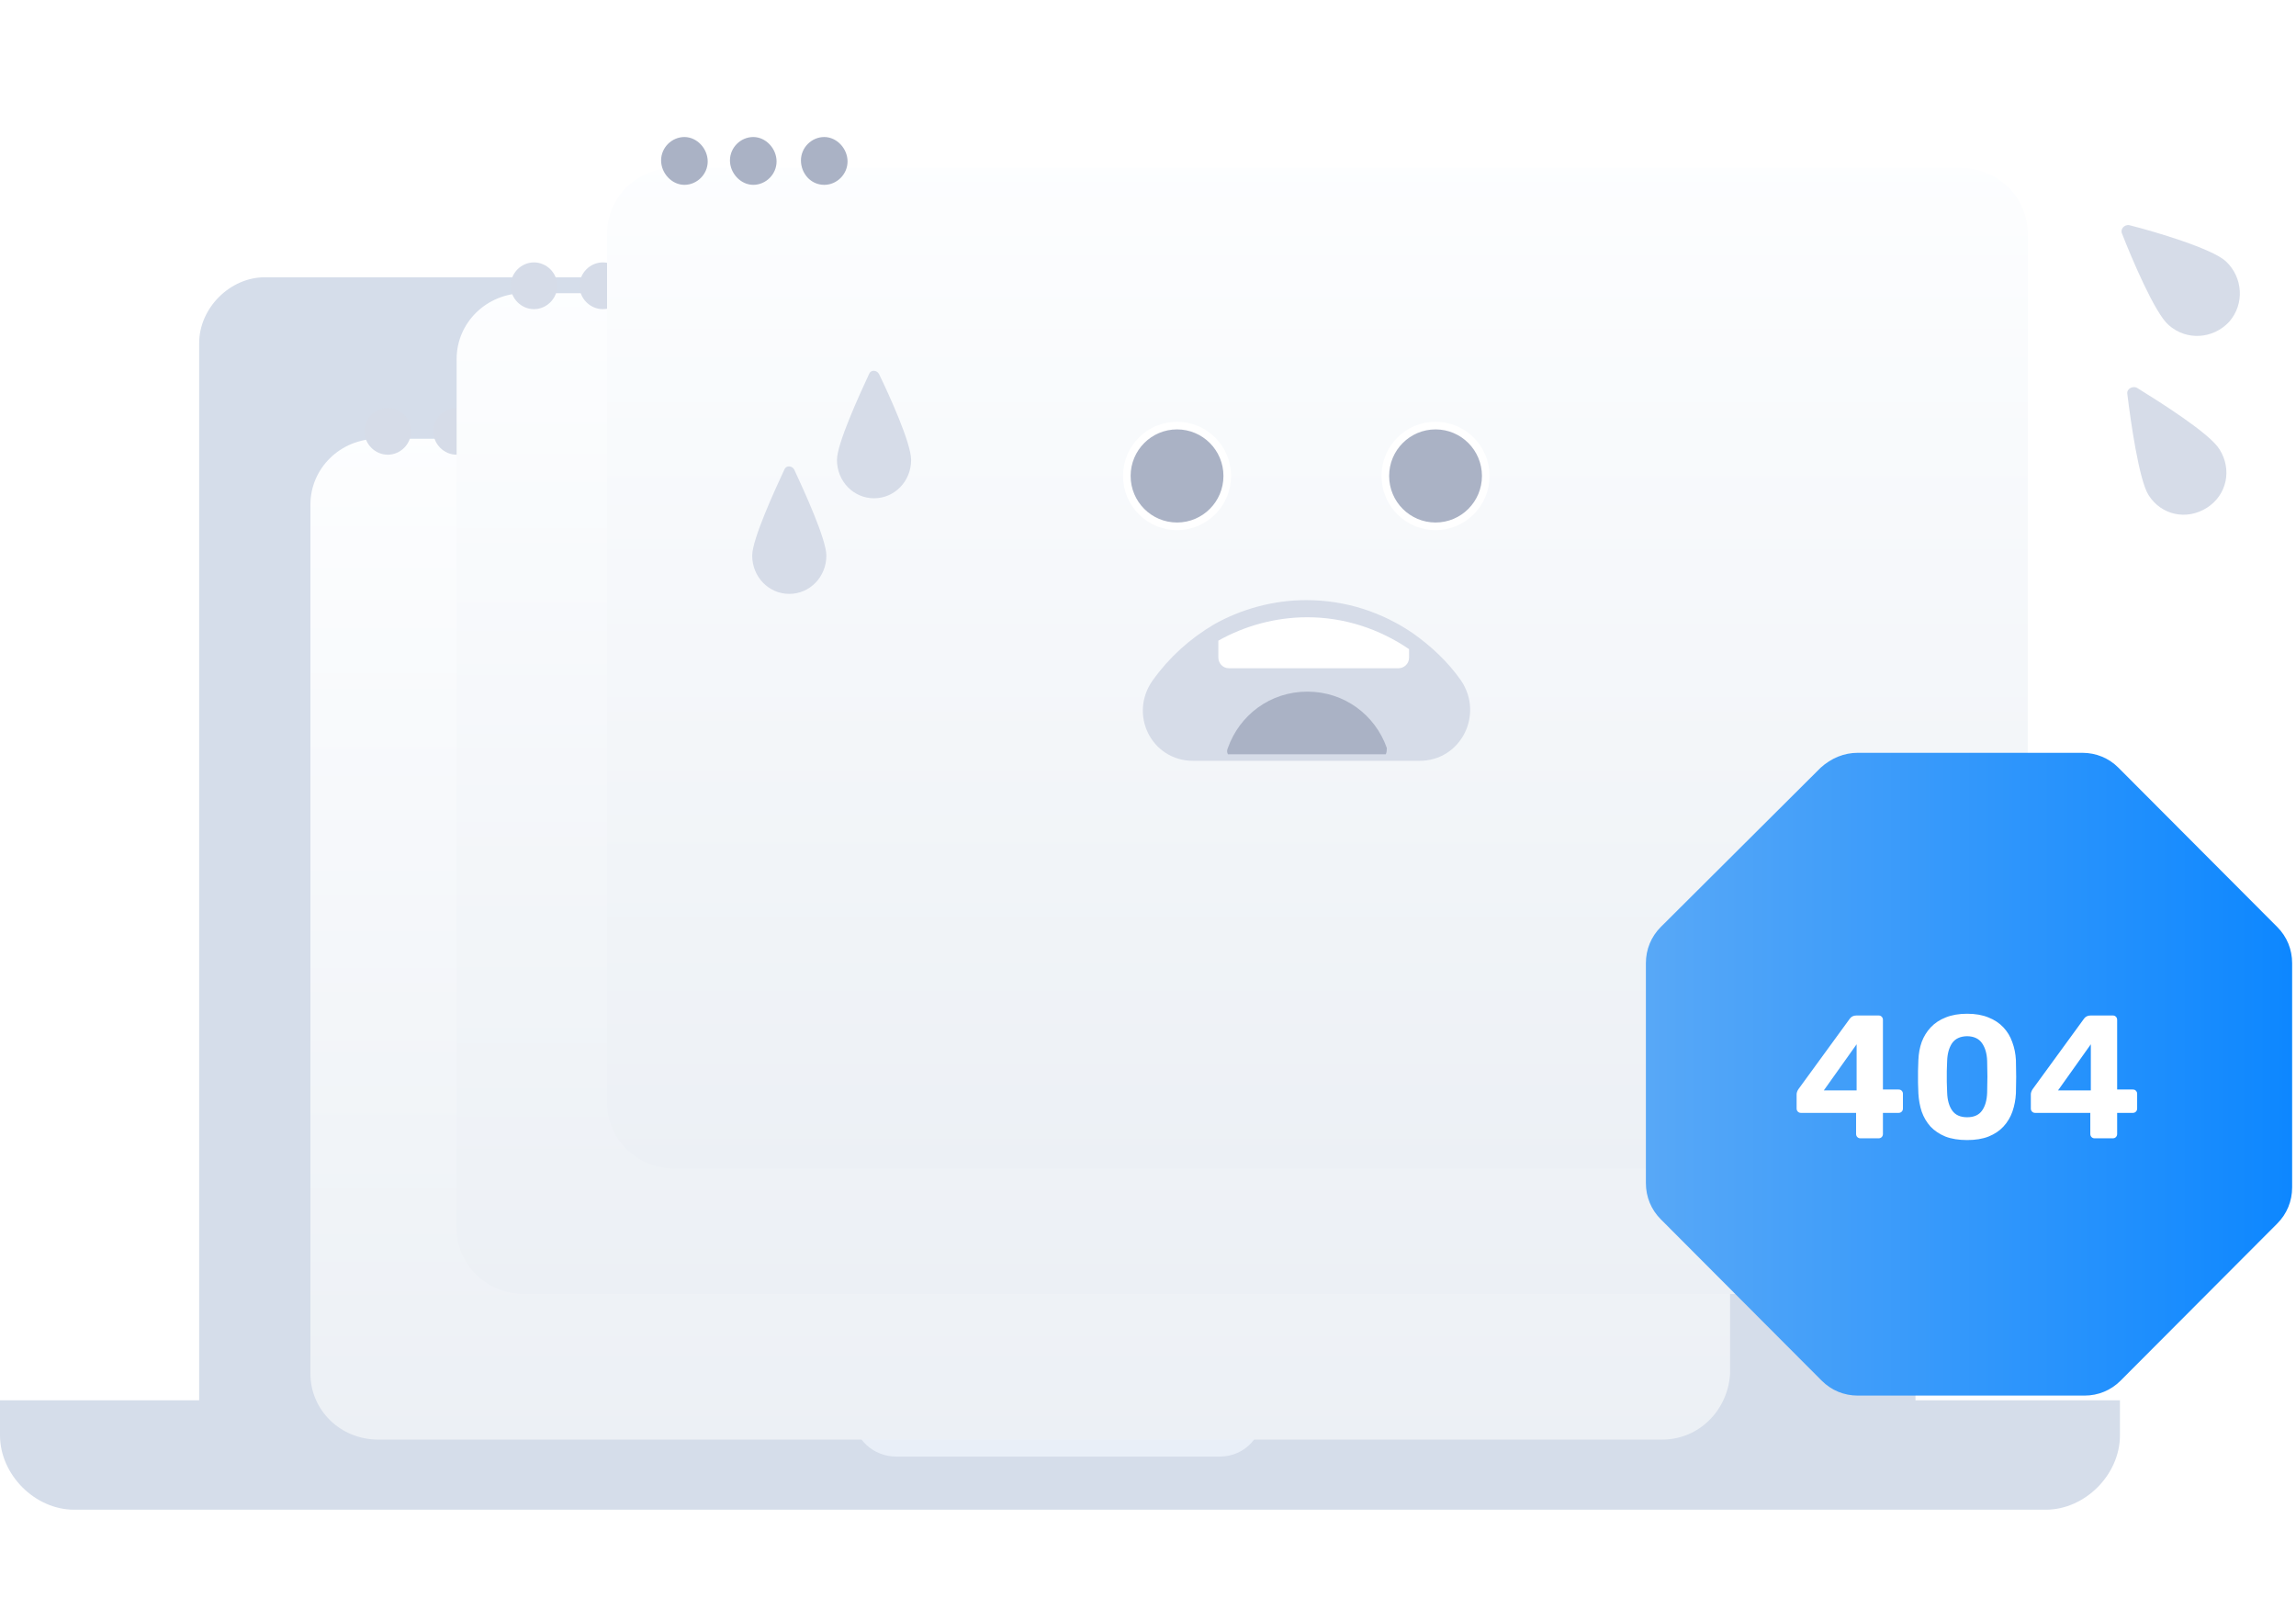 <svg width="301" height="211" viewBox="0 0 301 211" fill="none" xmlns="http://www.w3.org/2000/svg">
<path d="M243.059 36.35H34.723C30.139 36.35 26.111 40.39 26.111 44.986V188.732C26.111 193.329 30.139 191.657 34.723 191.657H242.503C247.086 191.657 251.114 193.329 251.114 188.732V44.986C251.67 40.39 247.642 36.35 243.059 36.35Z" fill="#D5DDEA"/>
<path d="M277.92 183.579V188.175C277.92 193.329 273.337 197.925 268.198 197.925H9.722C4.583 197.925 0 193.329 0 188.175V183.579H277.92Z" fill="#D5DDEA"/>
<path d="M165.558 183.579V185.25C165.558 188.175 163.335 190.961 159.863 190.961H117.501C114.585 190.961 111.807 188.732 111.807 185.25V183.579H165.558Z" fill="#E9EFF8"/>
<g filter="url(#filter0_d_334_185935)">
<path d="M226.808 55.155V169.093C226.531 173.829 222.781 177.729 217.919 177.729H49.584C44.584 177.729 40.695 173.829 40.695 169.093V55.155C40.695 50.419 44.584 46.519 49.584 46.519H218.058C223.058 46.519 226.808 50.419 226.808 55.155Z" fill="url(#paint0_linear_334_185935)"/>
</g>
<path d="M50.834 59.612C52.501 59.612 53.89 58.219 53.89 56.547C53.89 54.876 52.501 53.483 50.834 53.483C49.167 53.483 47.779 54.876 47.779 56.547C47.779 58.219 49.167 59.612 50.834 59.612Z" fill="#D6DCE8"/>
<path d="M59.862 59.612C61.529 59.612 62.917 58.219 62.917 56.547C62.917 54.876 61.529 53.483 59.862 53.483C58.195 53.483 56.806 54.876 56.806 56.547C56.806 58.219 58.195 59.612 59.862 59.612Z" fill="#D6DCE8"/>
<path d="M69.168 59.612C70.835 59.612 72.223 58.219 72.223 56.547C72.223 54.876 70.835 53.483 69.168 53.483C67.501 53.483 66.112 54.876 66.112 56.547C66.112 58.219 67.501 59.612 69.168 59.612Z" fill="#F1F3F9"/>
<g filter="url(#filter1_d_334_185935)">
<path d="M245.975 36.072V150.01C245.975 150.15 245.975 150.428 245.975 150.567C245.559 155.164 241.809 158.646 237.225 158.646H68.751C63.751 158.646 59.862 154.746 59.862 150.01V36.072C59.862 31.336 63.751 27.436 68.751 27.436H237.225C242.225 27.436 245.975 31.197 245.975 36.072Z" fill="url(#paint1_linear_334_185935)"/>
</g>
<path d="M70.001 40.529C71.668 40.529 73.057 39.136 73.057 37.465C73.057 35.793 71.668 34.401 70.001 34.401C68.334 34.401 66.945 35.793 66.945 37.465C66.945 39.136 68.334 40.529 70.001 40.529Z" fill="#D6DCE8"/>
<path d="M79.029 40.529C80.696 40.529 82.085 39.136 82.085 37.465C82.085 35.793 80.696 34.401 79.029 34.401C77.362 34.401 75.973 35.793 75.973 37.465C75.973 39.136 77.362 40.529 79.029 40.529Z" fill="#D6DCE8"/>
<path d="M88.335 40.529C90.001 40.529 91.39 39.136 91.39 37.465C91.39 35.793 90.001 34.401 88.335 34.401C86.668 34.401 85.279 35.793 85.279 37.465C85.279 39.136 86.668 40.529 88.335 40.529Z" fill="#F1F3F9"/>
<g filter="url(#filter2_d_334_185935)">
<path d="M265.697 133.574C265.42 138.31 261.67 142.21 256.808 142.21H88.473C83.473 142.21 79.584 138.31 79.584 133.574V19.636C79.584 14.9 83.473 11 88.473 11H256.947C261.947 11 265.836 14.9 265.836 19.636V133.574H265.697Z" fill="url(#paint2_linear_334_185935)"/>
</g>
<path d="M89.723 24.232C91.39 24.232 92.779 22.839 92.779 21.168C92.779 19.496 91.39 17.964 89.723 17.964C88.057 17.964 86.668 19.357 86.668 21.029C86.668 22.7 88.057 24.232 89.723 24.232Z" fill="#AAB2C5"/>
<path d="M98.751 24.232C100.418 24.232 101.807 22.839 101.807 21.168C101.807 19.496 100.418 17.964 98.751 17.964C97.084 17.964 95.695 19.357 95.695 21.029C95.695 22.7 97.084 24.232 98.751 24.232Z" fill="#AAB2C5"/>
<path d="M108.057 24.232C109.723 24.232 111.112 22.839 111.112 21.168C111.112 19.496 109.723 17.964 108.057 17.964C106.39 17.964 105.001 19.357 105.001 21.029C105.001 22.7 106.251 24.232 108.057 24.232Z" fill="#AAB2C5"/>
<path d="M160.891 62.398C160.891 66.046 157.942 69.001 154.308 69.001C150.673 69.001 147.724 66.046 147.724 62.398C147.724 58.749 150.673 55.794 154.308 55.794C157.942 55.794 160.891 58.749 160.891 62.398Z" fill="#AAB2C5" stroke="white"/>
<path d="M194.78 62.398C194.78 66.046 191.831 69.001 188.197 69.001C184.562 69.001 181.613 66.046 181.613 62.398C181.613 58.749 184.562 55.794 188.197 55.794C191.831 55.794 194.78 58.749 194.78 62.398Z" fill="#AAB2C5" stroke="white"/>
<path d="M186.113 98.891H156.391C151.669 98.891 149.03 93.598 151.807 89.698C153.891 86.773 156.53 84.405 159.585 82.594C163.058 80.644 167.085 79.53 171.252 79.53C176.252 79.53 180.836 81.062 184.725 83.709C187.086 85.38 189.169 87.33 190.836 89.698C193.475 93.598 190.836 98.891 186.113 98.891Z" fill="#D6DCE8" stroke="#D6DCE8" stroke-width="1.704" stroke-miterlimit="10"/>
<path d="M181.669 98.891H160.974C160.835 98.612 160.835 98.334 160.974 98.055C162.502 93.737 166.53 90.673 171.391 90.673C176.252 90.673 180.28 93.737 181.807 98.055C181.807 98.334 181.808 98.612 181.669 98.891Z" fill="#AAB2C5"/>
<path d="M184.725 85.102V86.216C184.725 87.052 184.03 87.609 183.336 87.609H161.113C160.28 87.609 159.724 86.912 159.724 86.216V83.987C163.197 82.037 167.224 80.923 171.391 80.923C176.252 80.923 180.836 82.455 184.725 85.102Z" fill="white"/>
<path d="M119.446 60.3C119.446 63.09 117.285 65.323 114.585 65.323C111.884 65.323 109.724 63.09 109.724 60.3C109.724 58.179 112.64 51.817 113.937 49.026C114.153 48.468 114.909 48.468 115.233 49.026C116.529 51.705 119.446 58.068 119.446 60.3Z" fill="#D6DCE8"/>
<path d="M291.809 34.261C294.031 36.351 294.309 39.833 292.226 42.201C290.142 44.429 286.67 44.708 284.309 42.619C282.503 41.087 279.448 33.843 278.198 30.64C277.92 30.083 278.476 29.386 279.17 29.526C282.503 30.361 290.004 32.59 291.809 34.261Z" fill="#D6DCE8"/>
<path d="M290.976 58.915C292.642 61.562 291.948 64.905 289.309 66.576C286.67 68.248 283.337 67.551 281.67 64.905C280.42 62.955 279.309 55.154 278.892 51.672C278.753 50.976 279.587 50.558 280.142 50.837C283.059 52.647 289.726 56.826 290.976 58.915Z" fill="#D6DCE8"/>
<path d="M108.335 72.836C108.335 75.626 106.174 77.859 103.473 77.859C100.773 77.859 98.612 75.626 98.612 72.836C98.612 70.715 101.529 64.353 102.825 61.562C103.041 61.004 103.797 61.004 104.122 61.562C105.418 64.353 108.335 70.715 108.335 72.836Z" fill="#D6DCE8"/>
<path d="M243.55 98.694H272.995C274.8 98.694 276.467 99.39 277.717 100.643L298.551 121.537C299.801 122.79 300.495 124.462 300.495 126.273V155.663C300.495 157.473 299.801 159.145 298.551 160.398L277.995 181.013C276.745 182.267 275.078 182.963 273.273 182.963H243.55C241.745 182.963 240.078 182.267 238.828 181.013L217.716 159.841C216.466 158.588 215.772 156.916 215.772 155.105V126.273C215.772 124.462 216.466 122.79 217.716 121.537L238.689 100.643C240.078 99.39 241.745 98.694 243.55 98.694Z" fill="url(#paint3_linear_334_185935)"/>
<path d="M243.881 149.232C243.728 149.232 243.598 149.179 243.49 149.071C243.383 148.964 243.329 148.826 243.329 148.657V145.897H236.084C235.931 145.897 235.801 145.844 235.693 145.736C235.586 145.629 235.532 145.491 235.532 145.322V143.459C235.532 143.352 235.555 143.237 235.601 143.114C235.647 142.992 235.709 142.877 235.785 142.769L242.524 133.523C242.724 133.263 243.007 133.132 243.375 133.132H246.296C246.45 133.132 246.58 133.186 246.687 133.293C246.795 133.401 246.848 133.539 246.848 133.707V142.838H248.895C249.079 142.838 249.217 142.892 249.309 142.999C249.417 143.107 249.47 143.237 249.47 143.39V145.322C249.47 145.491 249.417 145.629 249.309 145.736C249.202 145.844 249.072 145.897 248.918 145.897H246.848V148.657C246.848 148.826 246.795 148.964 246.687 149.071C246.58 149.179 246.45 149.232 246.296 149.232H243.881ZM239.097 142.953H243.398V136.904L239.097 142.953ZM257.888 149.462C256.784 149.462 255.834 149.309 255.036 149.002C254.254 148.68 253.603 148.243 253.081 147.691C252.575 147.124 252.192 146.472 251.931 145.736C251.686 144.985 251.54 144.188 251.494 143.344C251.479 142.93 251.464 142.47 251.448 141.964C251.448 141.443 251.448 140.922 251.448 140.4C251.464 139.879 251.479 139.404 251.494 138.974C251.525 138.131 251.671 137.341 251.931 136.605C252.207 135.869 252.606 135.225 253.127 134.673C253.649 134.121 254.3 133.692 255.082 133.385C255.88 133.063 256.815 132.902 257.888 132.902C258.962 132.902 259.889 133.063 260.671 133.385C261.453 133.692 262.105 134.121 262.626 134.673C263.148 135.225 263.539 135.869 263.799 136.605C264.075 137.341 264.236 138.131 264.282 138.974C264.298 139.404 264.305 139.879 264.305 140.4C264.321 140.922 264.321 141.443 264.305 141.964C264.305 142.47 264.298 142.93 264.282 143.344C264.236 144.188 264.083 144.985 263.822 145.736C263.562 146.472 263.171 147.124 262.649 147.691C262.143 148.243 261.492 148.68 260.694 149.002C259.912 149.309 258.977 149.462 257.888 149.462ZM257.888 146.472C258.778 146.472 259.429 146.181 259.843 145.598C260.257 145.016 260.48 144.226 260.51 143.229C260.526 142.785 260.533 142.325 260.533 141.849C260.549 141.374 260.549 140.899 260.533 140.423C260.533 139.948 260.526 139.503 260.51 139.089C260.48 138.139 260.257 137.364 259.843 136.766C259.429 136.168 258.778 135.862 257.888 135.846C256.984 135.862 256.324 136.168 255.91 136.766C255.512 137.364 255.297 138.139 255.266 139.089C255.251 139.503 255.236 139.948 255.22 140.423C255.22 140.899 255.22 141.374 255.22 141.849C255.236 142.325 255.251 142.785 255.266 143.229C255.297 144.226 255.519 145.016 255.933 145.598C256.347 146.181 256.999 146.472 257.888 146.472ZM274.586 149.232C274.432 149.232 274.302 149.179 274.195 149.071C274.087 148.964 274.034 148.826 274.034 148.657V145.897H266.789C266.635 145.897 266.505 145.844 266.398 145.736C266.29 145.629 266.237 145.491 266.237 145.322V143.459C266.237 143.352 266.26 143.237 266.306 143.114C266.352 142.992 266.413 142.877 266.49 142.769L273.229 133.523C273.428 133.263 273.712 133.132 274.08 133.132H277.001C277.154 133.132 277.284 133.186 277.392 133.293C277.499 133.401 277.553 133.539 277.553 133.707V142.838H279.6C279.784 142.838 279.922 142.892 280.014 142.999C280.121 143.107 280.175 143.237 280.175 143.39V145.322C280.175 145.491 280.121 145.629 280.014 145.736C279.906 145.844 279.776 145.897 279.623 145.897H277.553V148.657C277.553 148.826 277.499 148.964 277.392 149.071C277.284 149.179 277.154 149.232 277.001 149.232H274.586ZM269.802 142.953H274.103V136.904L269.802 142.953Z" fill="white"/>
<defs>
<filter id="filter0_d_334_185935" x="18.695" y="35.519" width="230.113" height="175.21" filterUnits="userSpaceOnUse" color-interpolation-filters="sRGB">
<feFlood flood-opacity="0" result="BackgroundImageFix"/>
<feColorMatrix in="SourceAlpha" type="matrix" values="0 0 0 0 0 0 0 0 0 0 0 0 0 0 0 0 0 0 127 0" result="hardAlpha"/>
<feOffset dy="11"/>
<feGaussianBlur stdDeviation="11"/>
<feColorMatrix type="matrix" values="0 0 0 0 0.398 0 0 0 0 0.477 0 0 0 0 0.575 0 0 0 0.27 0"/>
<feBlend mode="normal" in2="BackgroundImageFix" result="effect1_dropShadow_334_185935"/>
<feBlend mode="normal" in="SourceGraphic" in2="effect1_dropShadow_334_185935" result="shape"/>
</filter>
<filter id="filter1_d_334_185935" x="37.862" y="16.436" width="230.113" height="175.21" filterUnits="userSpaceOnUse" color-interpolation-filters="sRGB">
<feFlood flood-opacity="0" result="BackgroundImageFix"/>
<feColorMatrix in="SourceAlpha" type="matrix" values="0 0 0 0 0 0 0 0 0 0 0 0 0 0 0 0 0 0 127 0" result="hardAlpha"/>
<feOffset dy="11"/>
<feGaussianBlur stdDeviation="11"/>
<feColorMatrix type="matrix" values="0 0 0 0 0.398 0 0 0 0 0.477 0 0 0 0 0.575 0 0 0 0.27 0"/>
<feBlend mode="normal" in2="BackgroundImageFix" result="effect1_dropShadow_334_185935"/>
<feBlend mode="normal" in="SourceGraphic" in2="effect1_dropShadow_334_185935" result="shape"/>
</filter>
<filter id="filter2_d_334_185935" x="57.584" y="0" width="230.252" height="175.21" filterUnits="userSpaceOnUse" color-interpolation-filters="sRGB">
<feFlood flood-opacity="0" result="BackgroundImageFix"/>
<feColorMatrix in="SourceAlpha" type="matrix" values="0 0 0 0 0 0 0 0 0 0 0 0 0 0 0 0 0 0 127 0" result="hardAlpha"/>
<feOffset dy="11"/>
<feGaussianBlur stdDeviation="11"/>
<feColorMatrix type="matrix" values="0 0 0 0 0.398 0 0 0 0 0.477 0 0 0 0 0.575 0 0 0 0.27 0"/>
<feBlend mode="normal" in2="BackgroundImageFix" result="effect1_dropShadow_334_185935"/>
<feBlend mode="normal" in="SourceGraphic" in2="effect1_dropShadow_334_185935" result="shape"/>
</filter>
<linearGradient id="paint0_linear_334_185935" x1="133.691" y1="43.484" x2="133.691" y2="179.143" gradientUnits="userSpaceOnUse">
<stop stop-color="#FDFEFF"/>
<stop offset="0.996" stop-color="#ECF0F5"/>
</linearGradient>
<linearGradient id="paint1_linear_334_185935" x1="152.858" y1="24.401" x2="152.858" y2="160.061" gradientUnits="userSpaceOnUse">
<stop stop-color="#FDFEFF"/>
<stop offset="0.996" stop-color="#ECF0F5"/>
</linearGradient>
<linearGradient id="paint2_linear_334_185935" x1="172.65" y1="7.965" x2="172.65" y2="143.624" gradientUnits="userSpaceOnUse">
<stop stop-color="#FDFEFF"/>
<stop offset="0.996" stop-color="#ECF0F5"/>
</linearGradient>
<linearGradient id="paint3_linear_334_185935" x1="215.733" y1="140.837" x2="300.511" y2="140.837" gradientUnits="userSpaceOnUse">
<stop stop-color="#58A8F7"/>
<stop offset="1" stop-color="#0D87FF"/>
</linearGradient>
</defs>
</svg>
